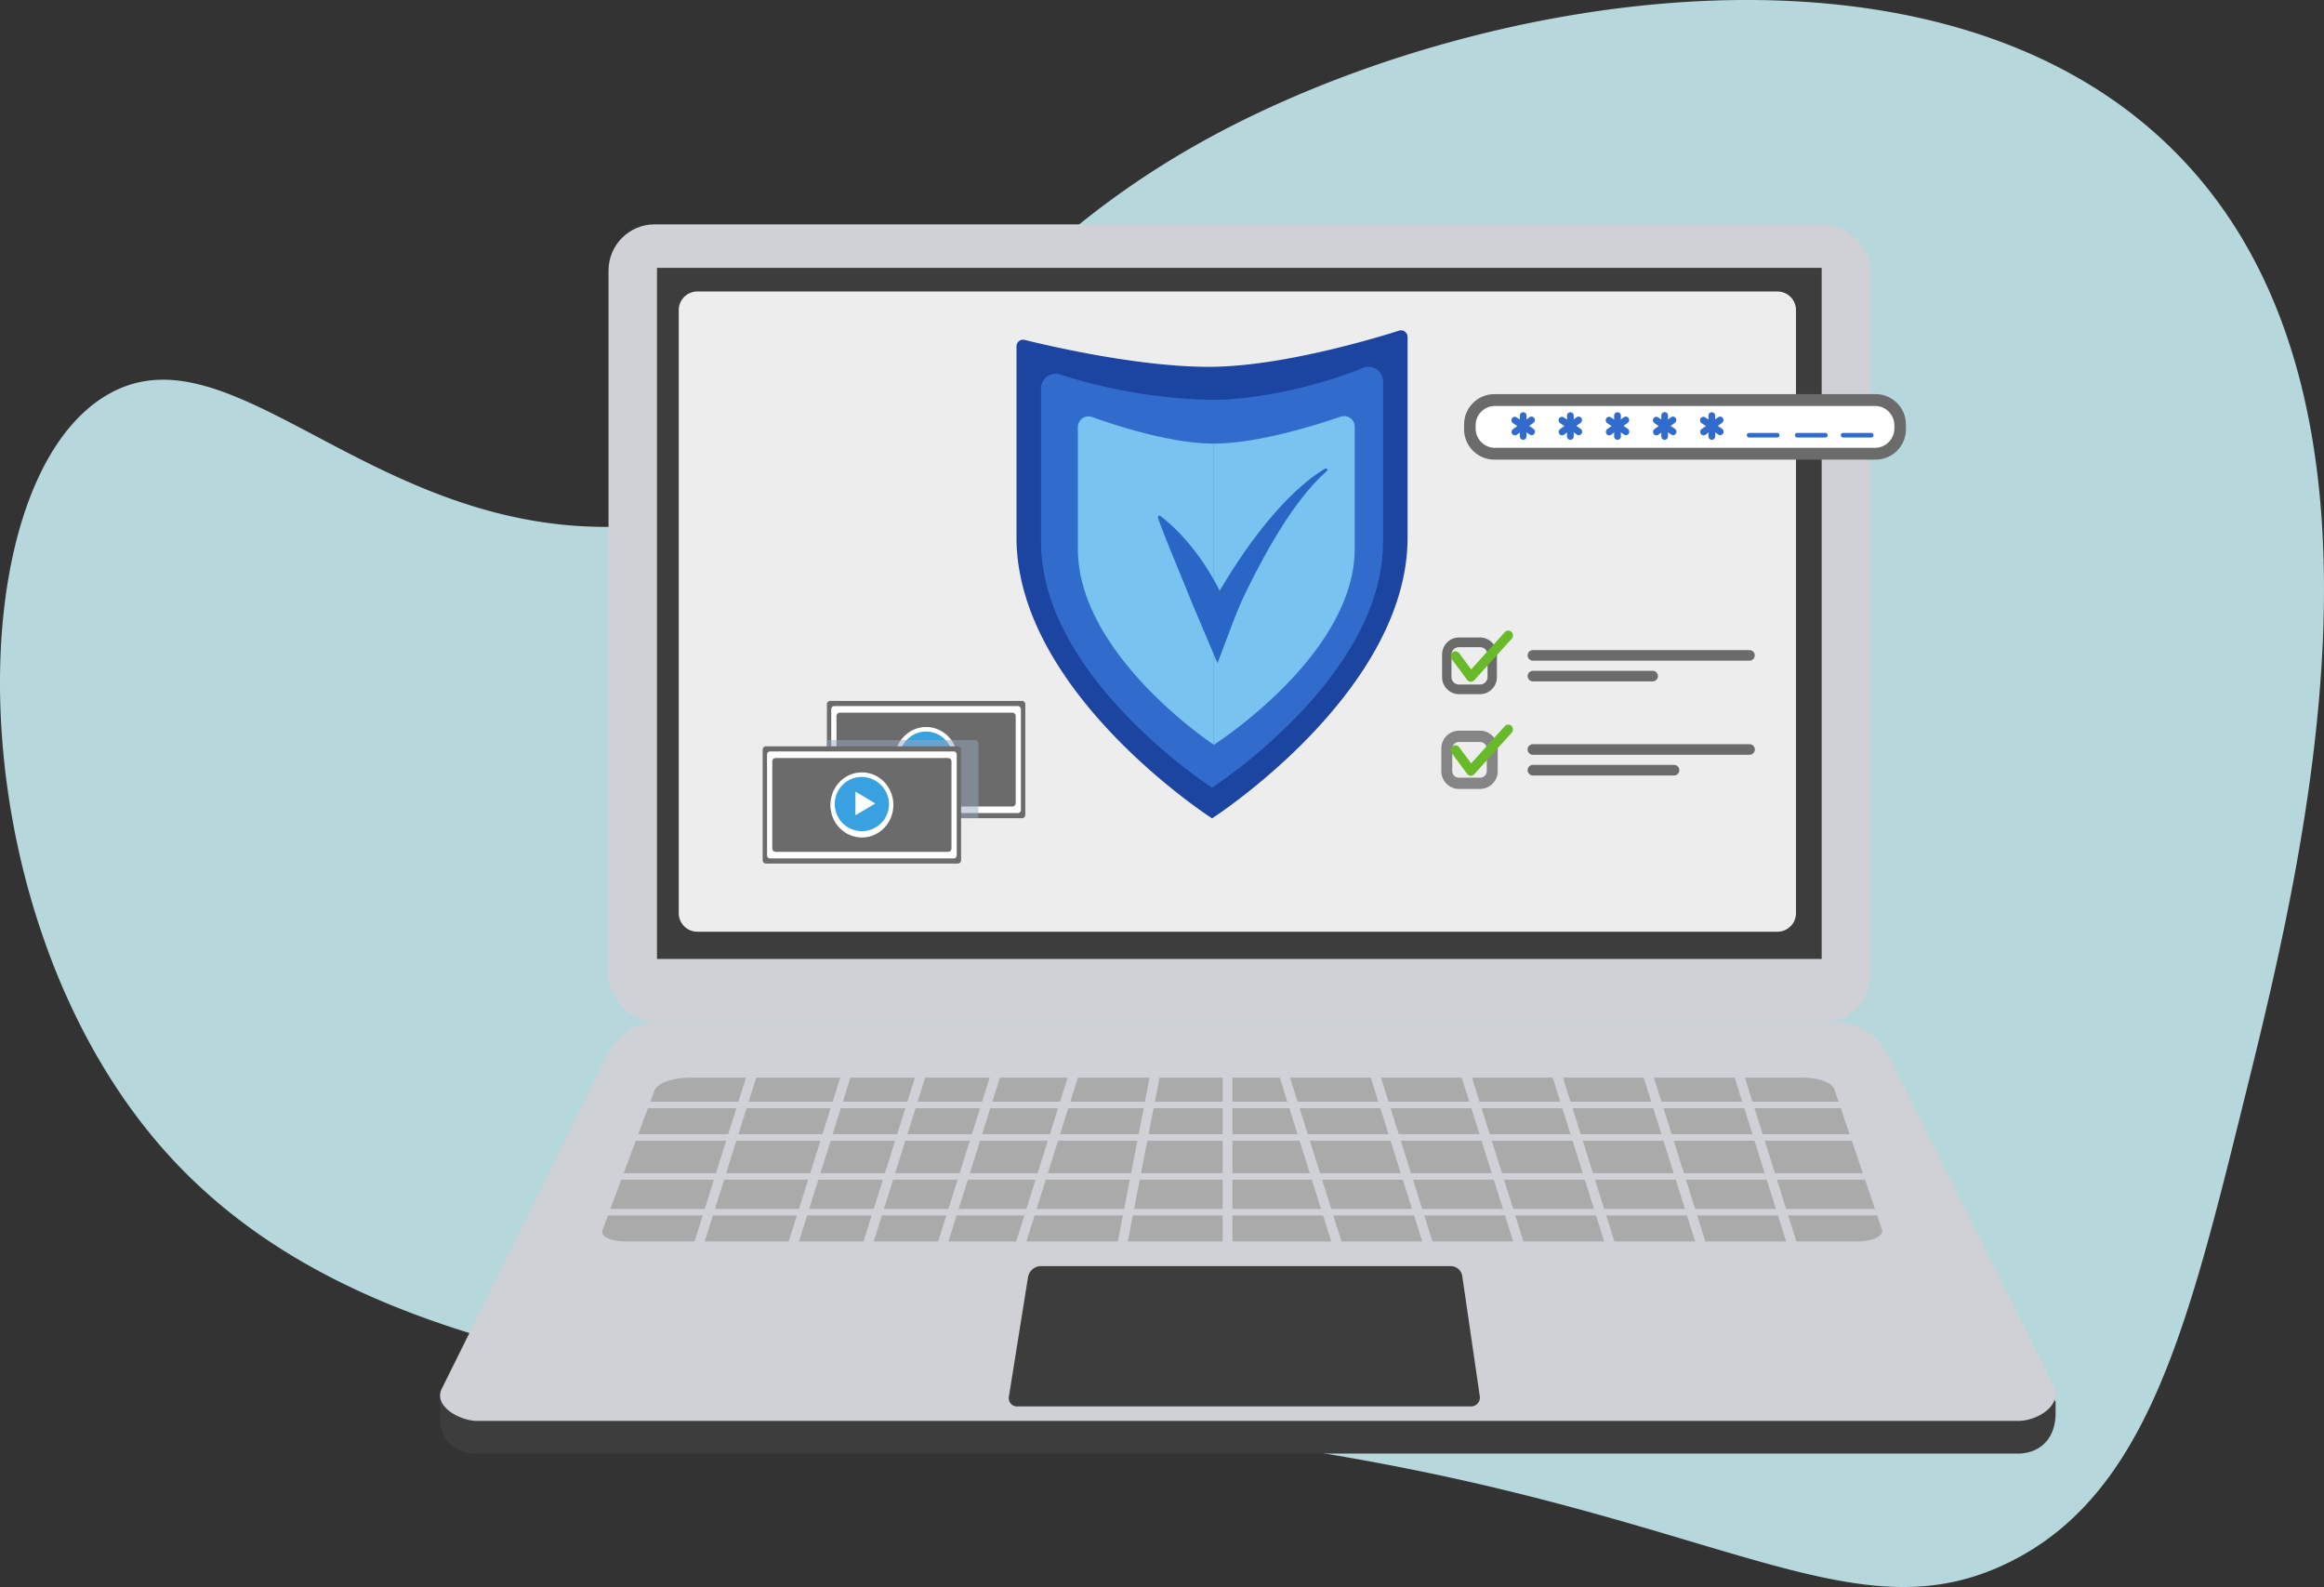 <svg xmlns="http://www.w3.org/2000/svg" width="537.355" height="366.907" viewBox="0 0 537.355 366.907"><rect x="0" y="0" width="537.355" height="366.907" fill="#333333" stroke="none"/><defs><style>.a{fill:#b6d7db;fill-rule:evenodd;}.b{fill:#ce521f;}.c{fill:#ebebeb;}.d{fill:#8e96a3;}.e{fill:#3d3d3d;}.f{fill:#d0d1d6;}.g{fill:#fff;}.h{fill:#aaa;}.i{fill:#ededed;}.j{fill:#1b45a1;}.k{fill:#316ccc;}.l{fill:#79c3f0;}.m{fill:#2a66c6;}.n{fill:#6b6b6b;}.o{opacity:0.8;}.p{fill:#68ba29;}.q{fill:#3aa1e0;}.r{fill:#99a8c2;opacity:0.5;mix-blend-mode:multiply;isolation:isolate;}</style></defs><g transform="translate(-461.7 -386.145)"><path class="a" d="M980.608,640.364c-13.15,53.17-22.68,91.71-54.82,107.2-31.44,15.16-58.41-4.29-127.69-19.58a604.4,604.4,0,0,0-66.25-10.7c-25.18-2.68-32.4-2.03-43.59-2.55-5.77-.27-12.6-.85-23.51-2.36-65.61-9.08-127.5-17.66-165.3-60.55-48.06-54.53-47.74-153.78-13.1-174.3,30.52-18.08,64.89,38.44,129.3,29.46,55.57-7.75,61.46-54.2,126.02-89.2,60.64-32.87,163.75-50.58,219.31,0C1021.948,473.294,994.818,582.964,980.608,640.364Z"/><path class="b" d="M608.392,556.023h0a1.073,1.073,0,0,1-.634-1.374l.871-2.364,2.007.739-.87,2.365A1.074,1.074,0,0,1,608.392,556.023Z"/><path class="b" d="M619.581,560.144h0a1.074,1.074,0,0,1-.634-1.374l.871-2.364c.058-.159,2,.761,2,.761l-.863,2.342A1.074,1.074,0,0,1,619.581,560.144Z"/><path class="c" d="M608.176,555.56h0a1.074,1.074,0,0,1-.634-1.374l.953-2.588a1.073,1.073,0,0,1,1.373-.634h0a1.073,1.073,0,0,1,.635,1.374l-.953,2.587A1.074,1.074,0,0,1,608.176,555.56Z"/><path class="c" d="M619.343,559.672h0a1.073,1.073,0,0,1-.634-1.374l.953-2.587a1.073,1.073,0,0,1,1.374-.635h0a1.074,1.074,0,0,1,.634,1.374l-.953,2.588A1.074,1.074,0,0,1,619.343,559.672Z"/><rect class="d" width="4.548" height="7.015" transform="translate(603.911 584.523) rotate(-69.783)"/><rect class="d" width="4.548" height="7.015" transform="translate(606.911 577.001) rotate(-69.783)"/><path class="e" d="M928.317,722.2H571.984c-3.957,0-8.135-1.995-8.558-7.806v-5.34l39-72.073a12.413,12.413,0,0,1,11.119-6.894H886.233c5.089,0,16.309,10.022,18.584,14.574l32.177,65.6v2.356C937.073,719.443,932.657,722.2,928.317,722.2Z"/><path class="f" d="M928.349,714.652H572.016c-3.957,0-10.47-3.47-8.023-7.736l38.468-77.483a12.416,12.416,0,0,1,11.12-6.894H886.265a13.433,13.433,0,0,1,12.015,7.428l38.079,76.2C939.029,711.025,932.689,714.652,928.349,714.652Z"/><rect class="f" width="291.809" height="184.392" rx="10.669" transform="translate(602.404 438.012)"/><rect class="e" width="269.298" height="159.778" transform="translate(613.608 448.07)"/><rect class="g" width="223.21" height="132.433" transform="translate(636.652 461.742)"/><path class="e" d="M801.832,711.3H696.837a1.894,1.894,0,0,1-1.87-2.193l4.428-27.656a3.075,3.075,0,0,1,3.036-2.589h94.7a2.7,2.7,0,0,1,2.674,2.312l4.059,27.812A2.051,2.051,0,0,1,801.832,711.3Z"/><path class="h" d="M891.345,673.157H606.065c-3.165,0-5.58-1.217-5.079-2.56l12.029-32.285c.649-1.742,4.146-3.023,8.251-3.023H878.577c3.646,0,6.74,1.149,7.266,2.7l11.027,32.468C897.3,671.888,894.705,673.157,891.345,673.157Z"/><rect class="f" width="297.499" height="1.503" transform="translate(600.169 640.853)"/><rect class="f" width="297.499" height="1.503" transform="translate(600.169 648.365)"/><rect class="f" width="297.499" height="1.503" transform="translate(600.169 657.38)"/><rect class="f" width="297.499" height="1.503" transform="translate(600.169 665.644)"/><rect class="f" width="2.254" height="49.583" transform="translate(636.198 628.883) rotate(17.439)"/><rect class="f" width="2.254" height="49.583" transform="translate(657.985 628.883) rotate(17.439)"/><rect class="f" width="2.254" height="49.583" transform="translate(675.264 628.883) rotate(17.439)"/><rect class="f" width="2.254" height="49.583" transform="translate(692.543 628.883) rotate(17.439)"/><rect class="f" width="2.254" height="49.583" transform="translate(710.573 628.883) rotate(17.439)"/><rect class="f" width="2.254" height="49.583" transform="translate(728.868 628.32) rotate(10.978)"/><rect class="f" width="2.254" height="49.583" transform="translate(744.411 628.081)"/><rect class="f" width="2.254" height="49.583" transform="translate(860.991 629.558) rotate(-17.439)"/><rect class="f" width="2.254" height="49.583" transform="translate(839.955 629.558) rotate(-17.439)"/><rect class="f" width="2.254" height="49.583" transform="translate(818.92 629.558) rotate(-17.439)"/><rect class="f" width="2.254" height="49.583" transform="translate(797.885 629.558) rotate(-17.439)"/><rect class="f" width="2.254" height="49.583" transform="translate(776.849 629.558) rotate(-17.439)"/><rect class="f" width="2.254" height="49.583" transform="translate(755.814 629.558) rotate(-17.439)"/><path class="i" d="M622.863,601.554a4.293,4.293,0,0,1-4.22-4.362V457.9a4.293,4.293,0,0,1,4.22-4.363H872.748a4.293,4.293,0,0,1,4.219,4.363V597.192a4.292,4.292,0,0,1-4.219,4.362"/><path class="j" d="M741.247,470.955c16.142,0,37.35-6.278,43.9-8.348a1.52,1.52,0,0,1,2.015,1.377V510.4c0,35.87-45.213,64.948-45.213,64.948s-45.213-29.078-45.213-64.948V466.138a1.515,1.515,0,0,1,1.917-1.4C704.888,466.277,725.11,470.955,741.247,470.955Z"/><path class="k" d="M741.95,478.592c12.11,0,27.166-4.107,34.728-7.346a3.4,3.4,0,0,1,4.811,2.943V511.44c0,31.369-39.539,56.8-39.539,56.8s-39.54-25.429-39.54-56.8V475.809a3.39,3.39,0,0,1,4.6-3.026A123.27,123.27,0,0,0,741.95,478.592Z"/><path class="l" d="M742.367,488.7v69.63s-31.446-20.717-31.446-45.333V484.776a2.465,2.465,0,0,1,3.358-2.2C720.152,484.689,732.595,488.7,742.367,488.7Z"/><path class="l" d="M742.367,488.7v69.63s32.569-20.717,32.569-45.333V484.711a2.462,2.462,0,0,0-3.317-2.211C765.524,484.586,752.264,488.7,742.367,488.7Z"/><path class="m" d="M730.006,505.456c.49.364.958.744,1.418,1.13s.915.768,1.35,1.194.873.841,1.3,1.275c.211.217.432.432.635.653l.608.67c.408.445.8.9,1.2,1.359s.758.939,1.139,1.409.736.96,1.095,1.447q.272.364.534.736c.176.246.355.491.52.745.339.5.671,1.01,1,1.519s.638,1.033.951,1.555.612,1.053.907,1.586l.436.8c.143.27.276.545.413.818s.276.546.406.823l.38.838c.252.559.488,1.13.713,1.7s.437,1.158.637,1.753c.1.3.2.6.29.9.047.155.1.3.14.463l.144.511-6.232-.388c.127-.241.234-.44.355-.653l.356-.623c.238-.412.475-.822.718-1.228l1.469-2.417,2.948-4.8q1.487-2.385,3.071-4.7c1.051-1.548,2.156-3.059,3.281-4.553s2.3-2.949,3.517-4.368,2.475-2.8,3.782-4.13a55.164,55.164,0,0,1,4.111-3.779c.712-.6,1.45-1.161,2.2-1.7s1.523-1.049,2.316-1.517a.331.331,0,0,1,.46.131.357.357,0,0,1-.074.437q-1.02.9-1.969,1.868c-.634.644-1.244,1.311-1.839,1.989s-1.174,1.373-1.732,2.084-1.1,1.433-1.64,2.16c-1.069,1.459-2.083,2.96-3.055,4.489-.483.768-.964,1.535-1.434,2.311s-.927,1.559-1.379,2.347c-.91,1.569-1.776,3.167-2.634,4.768s-1.679,3.223-2.487,4.85c-.4.815-.8,1.633-1.182,2.457s-.749,1.657-1.1,2.5-.692,1.682-1.022,2.526l-.492,1.263-.465,1.232-2.86,7.56-3.373-7.947-1.272-3c-.114-.257-.221-.517-.328-.776s-.226-.517-.33-.779l-.649-1.568-2.592-6.349c-.214-.535-.448-1.06-.66-1.6l-.325-.807-.336-.8c-.218-.539-.447-1.072-.658-1.62s-.453-1.076-.667-1.626-.431-1.1-.655-1.64-.434-1.1-.647-1.654-.442-1.124-.652-1.7-.421-1.148-.607-1.741a.37.37,0,0,1,.228-.461A.345.345,0,0,1,730.006,505.456Z"/><path class="n" d="M7.009,0H95.151a7.009,7.009,0,0,1,7.009,7.009V8.131a7.008,7.008,0,0,1-7.008,7.008H7.009A7.009,7.009,0,0,1,0,8.131V7.009A7.009,7.009,0,0,1,7.009,0Z" transform="translate(800.227 477.268)"/><path class="g" d="M4.481,0H92.337a4.482,4.482,0,0,1,4.482,4.482V5.2a4.481,4.481,0,0,1-4.481,4.481H4.482A4.482,4.482,0,0,1,0,5.2V4.481A4.481,4.481,0,0,1,4.481,0Z" transform="translate(802.897 479.997)"/><path class="k" d="M813.893,487.836a.792.792,0,0,1-.776-.8v-4.812a.776.776,0,1,1,1.552,0v4.812A.792.792,0,0,1,813.893,487.836Z"/><path class="k" d="M816.486,486.391a.763.763,0,0,1-1.074.229l-3.89-2.644a.822.822,0,0,1-.222-1.111.763.763,0,0,1,1.075-.229l3.889,2.644A.82.82,0,0,1,816.486,486.391Z"/><path class="k" d="M811.342,486.454a.821.821,0,0,1,.2-1.116l3.827-2.739a.763.763,0,0,1,1.08.2.823.823,0,0,1-.2,1.116l-3.827,2.739A.762.762,0,0,1,811.342,486.454Z"/><path class="k" d="M824.8,487.836a.792.792,0,0,1-.776-.8v-4.812a.776.776,0,1,1,1.552,0v4.812A.792.792,0,0,1,824.8,487.836Z"/><path class="k" d="M827.39,486.391a.764.764,0,0,1-1.075.229l-3.889-2.644a.82.82,0,0,1-.222-1.111.762.762,0,0,1,1.074-.229l3.89,2.644A.822.822,0,0,1,827.39,486.391Z"/><path class="k" d="M822.245,486.454a.823.823,0,0,1,.2-1.116l3.827-2.739a.761.761,0,0,1,1.079.2.822.822,0,0,1-.2,1.116l-3.827,2.739A.763.763,0,0,1,822.245,486.454Z"/><path class="k" d="M835.7,487.836a.792.792,0,0,1-.776-.8v-4.812a.776.776,0,1,1,1.552,0v4.812A.792.792,0,0,1,835.7,487.836Z"/><path class="k" d="M838.294,486.391a.764.764,0,0,1-1.075.229l-3.889-2.644a.82.82,0,0,1-.222-1.111.762.762,0,0,1,1.074-.229l3.889,2.644A.821.821,0,0,1,838.294,486.391Z"/><path class="k" d="M833.149,486.454a.822.822,0,0,1,.2-1.116l3.828-2.739a.761.761,0,0,1,1.079.2.822.822,0,0,1-.2,1.116l-3.827,2.739A.763.763,0,0,1,833.149,486.454Z"/><path class="k" d="M846.6,487.836a.791.791,0,0,1-.775-.8v-4.812a.776.776,0,1,1,1.551,0v4.812A.792.792,0,0,1,846.6,487.836Z"/><path class="k" d="M849.2,486.391a.763.763,0,0,1-1.074.229l-3.889-2.644a.821.821,0,0,1-.223-1.111.763.763,0,0,1,1.075-.229l3.889,2.644A.82.82,0,0,1,849.2,486.391Z"/><path class="k" d="M844.053,486.454a.821.821,0,0,1,.2-1.116l3.827-2.739a.763.763,0,0,1,1.08.2.823.823,0,0,1-.2,1.116l-3.828,2.739A.762.762,0,0,1,844.053,486.454Z"/><path class="k" d="M857.508,487.836a.792.792,0,0,1-.776-.8v-4.812a.776.776,0,1,1,1.552,0v4.812A.792.792,0,0,1,857.508,487.836Z"/><path class="k" d="M860.1,486.391a.763.763,0,0,1-1.074.229l-3.89-2.644a.822.822,0,0,1-.222-1.111.763.763,0,0,1,1.075-.229l3.889,2.644A.82.82,0,0,1,860.1,486.391Z"/><path class="k" d="M854.957,486.454a.821.821,0,0,1,.2-1.116l3.827-2.739a.763.763,0,0,1,1.08.2.823.823,0,0,1-.2,1.116l-3.827,2.739A.762.762,0,0,1,854.957,486.454Z"/><rect class="k" width="7.553" height="1.069" rx="0.495" transform="translate(865.606 486.231)"/><rect class="k" width="7.553" height="1.069" rx="0.495" transform="translate(876.732 486.231)"/><rect class="k" width="7.553" height="1.069" rx="0.495" transform="translate(887.339 486.231)"/><path class="n" d="M803.952,546.635h-4.945a3.937,3.937,0,0,1-3.866-4v-5.113a3.937,3.937,0,0,1,3.866-4h4.945a3.936,3.936,0,0,1,3.865,4v5.113A3.937,3.937,0,0,1,803.952,546.635Zm-4.945-10.865a1.73,1.73,0,0,0-1.7,1.756v5.113a1.729,1.729,0,0,0,1.7,1.755h4.945a1.729,1.729,0,0,0,1.7-1.755v-5.113a1.73,1.73,0,0,0-1.7-1.756Z"/><g class="o"><path class="n" d="M803.952,568.551h-4.945a4.121,4.121,0,0,1-4.046-4.183v-5.113a4.12,4.12,0,0,1,4.046-4.182h4.945A4.12,4.12,0,0,1,808,559.255v5.113A4.121,4.121,0,0,1,803.952,568.551Zm-4.945-10.865a1.546,1.546,0,0,0-1.518,1.569v5.113a1.546,1.546,0,0,0,1.518,1.569h4.945a1.546,1.546,0,0,0,1.518-1.569v-5.113a1.546,1.546,0,0,0-1.518-1.569Z"/></g><path class="p" d="M801.788,543.759h-.052a1.074,1.074,0,0,1-.808-.438l-3.554-4.793a1.146,1.146,0,0,1,.2-1.571,1.06,1.06,0,0,1,1.519.208l2.775,3.743,7.781-8.619a1.059,1.059,0,0,1,1.532-.055,1.148,1.148,0,0,1,.053,1.583L802.58,543.4A1.068,1.068,0,0,1,801.788,543.759Z"/><path class="p" d="M801.788,565.488h-.052a1.076,1.076,0,0,1-.808-.437l-3.554-4.794a1.145,1.145,0,0,1,.2-1.57,1.06,1.06,0,0,1,1.519.207l2.775,3.744,7.781-8.62a1.06,1.06,0,0,1,1.532-.054,1.148,1.148,0,0,1,.053,1.583l-8.655,9.587A1.067,1.067,0,0,1,801.788,565.488Z"/><path class="n" d="M816.095,538.89h50.171a1.224,1.224,0,0,0,0-2.446H816.095a1.224,1.224,0,0,0,0,2.446Z"/><path class="n" d="M816.095,543.678h27.78a1.224,1.224,0,0,0,0-2.446h-27.78a1.224,1.224,0,0,0,0,2.446Z"/><path class="n" d="M816.095,560.643h50.171a1.224,1.224,0,0,0,0-2.447H816.095a1.224,1.224,0,0,0,0,2.447Z"/><path class="n" d="M816.095,565.43H848.82a1.224,1.224,0,0,0,0-2.446H816.095a1.224,1.224,0,0,0,0,2.446Z"/><path class="n" d="M698.018,575.313H653.649a.765.765,0,0,1-.753-.778V548.97a.766.766,0,0,1,.753-.779h44.369a.766.766,0,0,1,.753.779v25.565A.765.765,0,0,1,698.018,575.313Z"/><path class="g" d="M697.062,574.119H654.6a.716.716,0,0,1-.7-.727V550.113a.716.716,0,0,1,.7-.727h42.457a.715.715,0,0,1,.7.727v23.279A.715.715,0,0,1,697.062,574.119Z"/><path class="n" d="M695.763,572.6H655.905a.8.8,0,0,1-.791-.818V551.719a.8.8,0,0,1,.791-.817h39.858a.8.8,0,0,1,.79.817v20.066A.8.8,0,0,1,695.763,572.6Z"/><ellipse class="g" cx="7.283" cy="7.529" rx="7.283" ry="7.529" transform="translate(668.551 554.223)"/><ellipse class="q" cx="6.271" cy="6.483" rx="6.271" ry="6.483" transform="translate(669.563 555.269)"/><path class="g" d="M678.925,561.406l-2.292,1.368-2.292,1.368v-5.473l2.292,1.368Z"/><path class="r" d="M687.168,557.244H652.9v17.291a.765.765,0,0,0,.753.778h34.272v-17.29A.766.766,0,0,0,687.168,557.244Z"/><path class="n" d="M683.169,585.8H638.8a.765.765,0,0,1-.752-.778V559.461a.766.766,0,0,1,.752-.779h44.37a.766.766,0,0,1,.753.779v25.565A.766.766,0,0,1,683.169,585.8Z"/><path class="g" d="M682.213,584.61H639.756a.715.715,0,0,1-.7-.727V560.6a.715.715,0,0,1,.7-.727h42.457a.715.715,0,0,1,.7.727v23.279A.716.716,0,0,1,682.213,584.61Z"/><path class="n" d="M680.913,583.094H641.055a.8.8,0,0,1-.79-.818V562.21a.8.8,0,0,1,.79-.817h39.858a.8.8,0,0,1,.791.817v20.066A.8.8,0,0,1,680.913,583.094Z"/><ellipse class="g" cx="7.283" cy="7.529" rx="7.283" ry="7.529" transform="translate(653.702 564.714)"/><path class="q" d="M667.255,572.243a6.274,6.274,0,1,1-6.271-6.483A6.38,6.38,0,0,1,667.255,572.243Z"/><path class="g" d="M664.075,571.9l-2.292,1.368-2.292,1.368V569.16l2.292,1.368Z"/></g></svg>